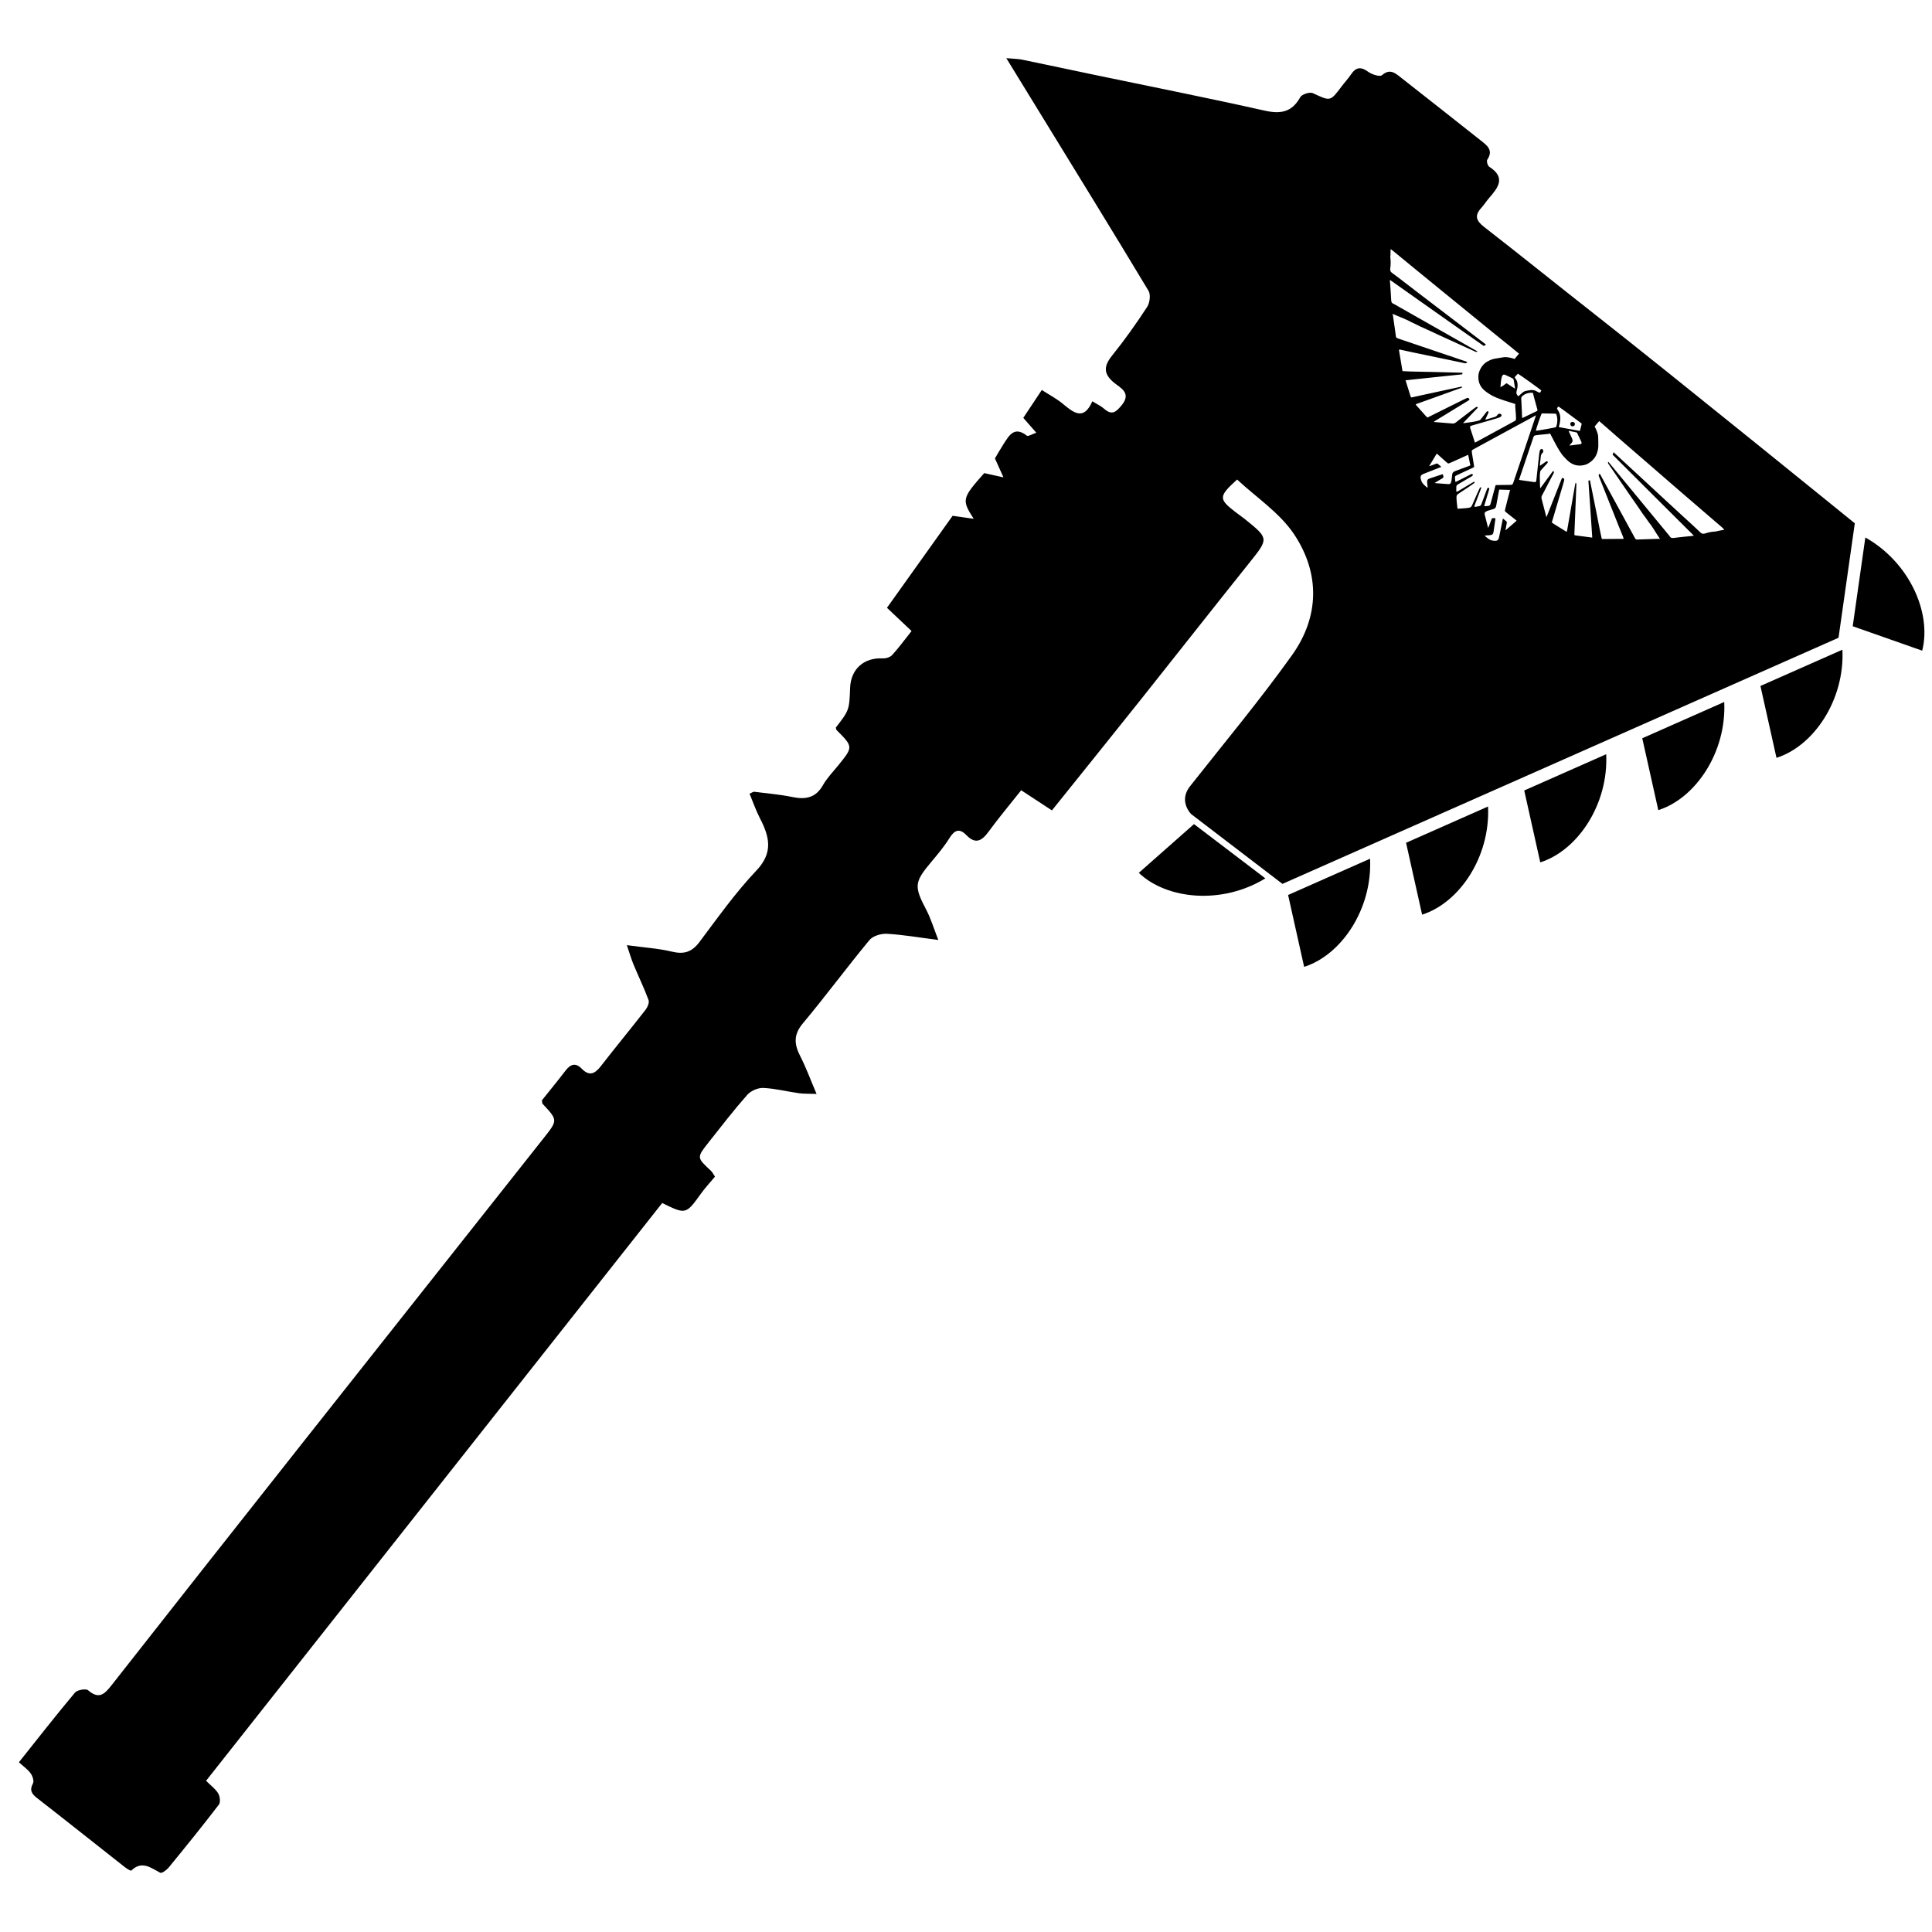 <?xml version="1.0" encoding="utf-8"?>
<!-- Generator: Adobe Illustrator 16.0.3, SVG Export Plug-In . SVG Version: 6.00 Build 0)  -->
<!DOCTYPE svg PUBLIC "-//W3C//DTD SVG 1.1//EN" "http://www.w3.org/Graphics/SVG/1.1/DTD/svg11.dtd">
<svg version="1.1" id="Ebene_3" xmlns="http://www.w3.org/2000/svg" xmlns:xlink="http://www.w3.org/1999/xlink" x="0px" y="0px"
	 width="1417.32px" height="1417.32px" viewBox="0 0 1417.32 1417.32" enable-background="new 0 0 1417.32 1417.32"
	 xml:space="preserve">
<g>
	<path d="M27.362,1319.197c21.403,16.642,42.594,33.535,63.9,50.288c1.553,1.218,4.609,3.182,5.021,2.784
		c7.892-7.616,14.301-2.01,21.287,1.578c1.153,0.589,4.699-2.001,6.227-3.868c12.448-15.22,24.822-30.502,36.773-46.103
		c1.317-1.714,0.786-6.114-0.519-8.28c-2.006-3.313-5.432-5.766-8.877-9.207c111.867-141.697,223.322-282.878,334.617-423.848
		c17.449,8.524,17.385,8.479,28.648-7.179c2.935-4.08,6.412-7.771,10.078-12.167c-0.962-1.396-1.799-3.229-3.163-4.493
		c-10.235-9.493-10.342-9.519-1.406-20.806c9.259-11.705,18.375-23.549,28.248-34.72c2.608-2.951,7.841-5.225,11.75-5.056
		c8.732,0.383,17.379,2.624,26.096,3.857c3.473,0.492,7.047,0.316,12.993,0.534c-4.534-10.625-7.735-19.432-11.972-27.707
		c-4.424-8.65-5.082-15.686,1.838-23.963c16.748-20.027,32.266-41.073,48.913-61.183c2.544-3.07,8.539-4.867,12.796-4.631
		c11.659,0.647,23.239,2.689,37.753,4.55c-3.552-9.046-5.521-15.757-8.699-21.833c-9.259-17.688-9.066-20.491,3.819-35.794
		c4.585-5.439,9.197-10.959,12.938-16.973c3.714-5.963,7.302-7.727,12.591-2.263c6.653,6.867,11.288,4.142,16.175-2.55
		c7.375-10.099,15.441-19.697,23.948-30.432c7.529,4.933,14.729,9.651,22.56,14.777c21.948-27.356,43.586-54.173,65.053-81.123
		c26.609-33.408,52.965-67.021,79.66-100.364c14.384-17.963,14.603-17.857-3.063-32.146c-2.366-1.916-4.92-3.603-7.325-5.474
		c-12.08-9.4-12.088-11.261,1.539-23.625c14.004,13.097,31.2,24.343,41.718,40.059c19.138,28.599,18.772,60.458-1.42,88.741
		c-23.602,33.053-49.697,64.33-74.874,96.245c-8.68,11.005,0.847,20.384,0.847,20.384l66.979,51.204l407.945-180.556l11.931-83.961
		c0,0-135.156-109.721-190.615-153.202c-27.193-21.323-54.069-43.057-81.366-64.249c-5.855-4.545-7.134-8.362-2.023-13.934
		c2.055-2.241,3.665-4.882,5.662-7.18c6.629-7.627,12.606-15.094,0.169-22.987c-1.183-0.751-2.134-4.181-1.449-5.193
		c4.797-7.101-0.416-10.637-4.85-14.161c-19.607-15.593-39.354-31.016-59.036-46.519c-4.138-3.256-7.758-6.129-13.329-1.336
		c-1.596,1.374-7.439-0.488-10.151-2.479c-5.351-3.924-8.988-3.421-12.588,1.921c-2.08,3.083-4.657,5.824-6.892,8.81
		c-8.416,11.244-8.25,10.944-21.08,4.959c-2.259-1.054-8.072,0.794-9.264,2.95c-6.179,11.146-14.461,12.477-26.284,9.825
		C886.3,71.864,844.783,63.641,803.361,55c-17.887-3.731-35.752-7.572-53.652-11.251c-2.844-0.583-5.812-0.571-11.473-1.084
		c9.7,15.81,18.223,29.696,26.74,43.584c25.951,42.309,52.018,84.551,77.581,127.095c1.698,2.822,0.932,8.843-1.029,11.845
		c-7.969,12.188-16.411,24.132-25.549,35.467c-6.366,7.902-6.757,13.593,1.576,20.309c4.54,3.659,12.566,7.336,5.415,16.167
		c-4.086,5.045-7.188,7.898-12.984,2.723c-2.205-1.969-5.039-3.238-8.642-5.49c-6.304,14.539-13.745,8.446-21.721,1.81
		c-4.535-3.77-9.893-6.549-15.351-10.081c-4.833,7.271-9.096,13.681-13.589,20.444c3.041,3.466,5.82,6.637,9.551,10.89
		c-3.114,1.062-6.005,2.913-6.887,2.216c-9.282-7.319-13.078-0.165-17.173,6.17c-2.38,3.682-4.518,7.52-6.281,10.481
		c2.261,5.034,4.251,9.462,6.242,13.889c-4.603-1.019-9.209-2.034-14.108-3.116c-16.382,18.526-16.637,19.561-7.723,33.512
		c-4.499-0.638-8.994-1.281-15.464-2.202c-14.938,20.932-31.178,43.694-48.161,67.493c5.73,5.412,11.714,11.065,18.049,17.049
		c-4.917,6.174-9.301,12.165-14.27,17.625c-1.476,1.621-4.629,2.557-6.943,2.44c-13.749-0.685-23.326,7.786-23.867,21.556
		c-0.643,16.451-0.643,16.451-10.466,29.164c0.173,0.643,0.16,1.48,0.567,1.891c12.233,12.288,12.219,12.266,1.143,25.932
		c-3.841,4.742-8.214,9.211-11.186,14.462c-5.292,9.359-12.737,10.68-22.403,8.699c-9.245-1.894-18.726-2.672-28.108-3.869
		c-0.563-0.071-1.211,0.495-3.327,1.433c2.504,5.994,4.646,12.247,7.641,18.055c6.914,13.399,9.967,25.057-2.626,38.327
		c-15.342,16.164-28.358,34.594-41.81,52.472c-5.501,7.314-11.279,9.133-20.087,7.021c-9.991-2.4-20.404-3.026-33.126-4.763
		c2.185,6.417,3.308,10.403,4.889,14.199c3.624,8.707,7.751,17.214,11.02,26.044c0.706,1.905-0.743,5.299-2.227,7.208
		c-10.831,13.91-22.057,27.51-32.867,41.435c-4.368,5.625-8.477,7.387-13.979,1.694c-4.387-4.532-8.146-3.33-11.734,1.349
		c-5.765,7.51-11.768,14.824-17.405,21.886c0.237,1.317,0.126,2.187,0.509,2.594c11.238,12.051,11.178,11.984,0.727,25.184
		c-59.559,75.228-119.113,150.465-178.607,225.746c-46.229,58.506-92.441,117.033-138.459,175.702
		c-5.084,6.487-9.174,10.417-17.046,3.6c-1.648-1.419-7.987-0.328-9.686,1.687c-13.704,16.328-26.821,33.146-41.125,51.087
		c3.336,3.061,6.462,5.207,8.561,8.098c1.415,1.943,2.684,5.632,1.774,7.336C21.424,1313.392,23.291,1316.035,27.362,1319.197z
		 M1114.347,259.45l-3.272,3.894c-1.953-0.74-4.002-1.149-6.057-1.343c-0.767-0.057-1.546,0.014-2.321,0.129
		c-2.16,0.31-4.313,0.669-6.44,1.05c-0.848,0.146-1.679,0.489-2.488,0.755c-0.454,0.162-0.875,0.395-1.321,0.607
		c-3.831,1.705-6.171,4.757-7.457,8.603c-0.351,1.06-0.472,2.226-0.472,3.352c-0.06,3.838,1.328,7.083,4.206,9.68
		c1.276,1.167,2.708,2.098,4.138,3.03c3.203,2.056,6.768,3.244,10.29,4.485c2.275,0.784,6.226,1.889,8.481,2.702l-0.072,1.7
		c0.129,2.051,0.873,9.231,0.473,9.978c-0.171,0.309-0.491,0.584-0.913,0.817c-9.378,5.084-18.734,10.192-28.088,15.302
		c-0.307,0.148-0.635,0.325-1.013,0.505c-0.122-0.283-0.192-0.525-0.262-0.763c-1.009-3.153-2.041-6.28-3.055-9.435
		c-0.538-1.673-0.457-1.875,1.293-2.396c3.422-1.01,6.852-1.969,10.302-2.954c2.632-0.769,5.296-1.515,7.95-2.311
		c0.669-0.205,1.335-0.459,2.023-0.74c0.234-0.12,0.47-0.237,0.703-0.405c0.275-0.22,0.492-0.533,0.535-0.906
		c0.147-1.413-1.884-1.579-2.674-0.798c-0.066,0.079-0.16,0.135-0.18,0.211c-0.61,1.158-1.674,1.619-2.876,1.918
		c-1.68,0.44-3.278,0.996-4.954,1.485c-0.359,0.104-0.727,0.112-1.259,0.208c0.165-0.359,0.245-0.562,0.353-0.743
		c0.643-1.356,1.264-2.688,1.881-4.067c0.293-0.616,0.232-1.027-0.104-1.218c-0.413-0.21-0.821-0.101-1.238,0.45
		c-1.104,1.421-2.187,2.817-3.293,4.238c-0.373,0.501-0.801,0.953-1.152,1.427c-0.976,1.215-9.346,2.088-12.254,2.537
		c-0.12,0.034-0.173-0.01-0.448-0.061c3.672-3.829,7.272-7.627,10.898-11.405c-0.489-0.548-0.987-0.602-1.476-0.29
		c-0.721,0.48-1.436,1.008-2.1,1.531c-3.314,2.548-6.657,5.072-9.975,7.618c-0.919,0.72-1.841,1.438-2.76,2.156
		c-0.664,0.524-1.406,0.761-2.271,0.711c-4.527-0.369-9.05-0.737-13.575-1.107c-0.047,0.005-0.101-0.04-0.279-0.097
		c0.23-0.167,0.415-0.331,0.623-0.472c8.185-5.007,16.369-10.013,24.552-15.019c0.375-0.23,0.743-0.508,1.09-0.759
		c-0.405-1.29-1.026-1.63-2.161-1.14c-0.923,0.401-1.842,0.849-2.714,1.292c-8.05,3.991-16.076,8-24.127,11.989
		c-0.564,0.295-1.153,0.567-1.835,0.945c-0.425-0.405-0.926-0.779-1.31-1.238c-2.393-2.69-4.788-5.379-7.181-8.069
		c-0.056-0.045-0.059-0.094-0.093-0.212c0.302-0.469,0.835-0.563,1.287-0.726c4.165-1.515,8.358-3.009,12.55-4.502
		c6.354-2.293,12.764-4.593,19.119-6.887c0.403-0.158,0.777-0.387,1.203-0.57c-0.4-0.653-0.848-0.444-1.284-0.356
		c-3.015,0.629-6.027,1.26-9.038,1.937c-8.726,1.887-17.425,3.796-26.148,5.683c-0.051,0.003-0.119,0.036-0.172,0.038
		c-0.987,0.209-1.035,0.213-1.37-0.789c-1.213-3.824-2.406-7.673-3.657-11.616c0.364-0.058,0.682-0.108,1.019-0.138
		c6.521-0.713,13.018-1.398,19.562-2.087c6.743-0.709,13.481-1.417,20.248-2.103c0.242-0.021,0.51-0.069,0.846-0.147
		c0.02-0.345,0.038-0.689,0.077-1.11c-7.384-0.194-14.715-0.345-22.027-0.567c-7.312-0.228-14.647-0.156-21.958-0.603
		c-0.874-5.302-1.766-10.48-2.638-15.733c0.799-0.142,1.432,0.073,2.081,0.212c2.529,0.543,5.081,1.107,7.607,1.648
		c11.681,2.449,23.354,4.852,35.034,7.299c1.2,0.241,2.407,0.579,3.603,0.77c0.996,0.16,1.206,0.017,1.782-0.94
		c-0.301-0.124-0.605-0.244-0.886-0.341c-16.24-5.517-32.482-10.983-48.725-16.5c-0.456-0.157-0.916-0.362-1.366-0.471
		c-0.928-0.239-1.352-0.866-1.408-1.817c-0.04-0.438-0.075-0.877-0.139-1.29c-0.649-4.659-1.321-9.291-1.996-13.971
		c-0.02-0.243-0.14-0.48-0.275-0.909c0.638,0.264,0.968,0.408,1.349,0.545c1.553,0.626,3.021,1.408,4.638,1.956
		c1.164,0.39,2.247,0.983,3.368,1.476c0.436,0.184,0.914,0.314,1.325,0.524c0.949,0.483,1.878,0.991,2.828,1.475
		c1.282,0.624,2.581,1.174,3.864,1.8c0.815,0.37,1.615,0.817,2.412,1.214c0.128,0.063,0.207,0.128,0.337,0.192
		c2.271,1.006,4.57,2.034,6.823,3.067c2.477,1.135,4.914,2.324,7.396,3.458c6.033,2.767,12.09,5.508,18.125,8.276
		c2.685,1.215,5.347,2.457,8.028,3.674c0.257,0.123,0.541,0.273,0.838,0.296c0.295,0.021,0.582-0.05,0.85-0.1
		c0.02-0.076,0.039-0.151,0.076-0.252c-0.261-0.174-0.47-0.352-0.755-0.499c-11.158-6.349-22.34-12.673-33.497-19.022
		c-8.988-5.115-18.001-10.2-26.987-15.314c-0.154-0.085-0.283-0.147-0.461-0.206c-1.112-0.394-1.438-1.3-1.515-2.447
		c-0.14-2.468-0.278-4.936-0.441-7.377c-0.146-2.247-0.346-4.539-0.491-6.783c-0.016-0.196,0.012-0.443,0.025-0.838
		c23.012,16.175,45.81,32.442,68.782,48.449c0.581-0.368,1.048-0.655,1.657-1.002c-0.161-0.133-0.32-0.267-0.479-0.401
		c-3.655-2.801-7.334-5.576-10.989-8.378c-2.762-2.094-5.499-4.213-8.284-6.329c-4.022-3.064-8.047-6.127-12.067-9.192
		c-2.314-1.763-4.657-3.549-6.968-5.313c-4.576-3.484-9.149-6.966-13.676-10.455c-3.816-2.934-7.604-5.847-11.419-8.781
		c-1.708-1.302-3.415-2.602-5.146-3.826c-1.174-0.808-1.439-1.891-1.188-3.53c0.396-2.514,0.375-5.019,0.057-7.544
		c-0.11-0.727,0.097-1.458,0.106-2.169c0.024-1.157,0.047-2.313,0.042-3.492c0.005-0.193,0.026-0.374,0.037-0.565
		c-0.03,0.016-0.037,0.007,0.005-0.076c-0.002,0.027-0.005,0.05-0.005,0.076c0.014-0.007,0.027-0.013,0.057-0.031
		c0.609,0.462,1.256,0.874,1.839,1.362c5.315,4.375,10.604,8.732,15.939,13.08c4.602,3.777,9.176,7.528,13.798,11.277
		c2.431,1.998,4.886,3.973,7.318,5.972c4.647,3.771,9.302,7.59,13.949,11.363c2.382,1.952,4.76,3.906,7.161,5.835
		c4.575,3.753,9.121,7.485,13.72,11.211c2.508,2.066,4.995,4.109,7.55,6.123c4.032,3.162,7.951,6.455,11.938,9.67
		C1113.711,258.914,1114.004,259.161,1114.347,259.45z M1104.505,281.594c-1.1,0.881-2.257,1.717-3.794,2.414
		c0.307-2.725,0.328-5.282,1.077-7.729c0.08-0.204,0.16-0.407,0.291-0.615c0.583-0.91,1.134-1.08,2.126-0.651
		c1.177,0.537,2.375,1.046,3.53,1.611c0.665,0.334,1.313,0.696,1.979,1.03c0.436,0.232,0.639,0.583,0.729,1.066
		c0.261,1.843,0.621,3.729,0.932,5.617c0.016,0.194,0.011,0.416-0.008,0.761c-1.927-1.258-3.746-2.425-5.541-3.57
		C1105.125,281.074,1105.125,281.074,1104.505,281.594z M1116.602,305.811c-0.104-2.568-0.224-5.112-0.322-7.684
		c-0.088-1.833-0.193-3.64-0.303-5.449c-0.054-0.903,0.224-1.664,0.933-2.241c1.834-1.535,3.954-2.284,6.356-2.343
		c0.443,0.01,0.895,0.117,1.314,0.156c0.195,0.844,0.33,1.543,0.515,2.239c0.898,3.285,1.798,6.572,2.696,9.858
		c0.219,0.816,0.198,0.891-0.551,1.299c-0.144,0.061-0.306,0.151-0.423,0.233c-3.16,1.501-6.293,3.025-9.454,4.527
		c-0.162,0.088-0.402,0.156-0.665,0.254C1116.643,306.299,1116.621,306.054,1116.602,305.811z M1130.713,286.49
		c-0.213,0.363-0.423,0.774-0.66,1.163c-0.258,0.416-0.568,0.516-1.002,0.333c-0.54-0.272-1.124-0.492-1.645-0.841
		c-1.381-0.885-2.897-1.123-4.479-0.962c-1.22,0.107-2.425,0.36-3.631,0.61c-1.058,0.24-1.972,0.785-2.742,1.539
		c-0.883,0.837-1.846,1.611-2.785,2.401c-1.354-1.453-1.637-2.46-1.1-4.177c0.405-1.286,0.637-2.582,0.643-3.934
		c0.011-1.572-0.265-3.021-1.14-4.344c-0.253-0.397-0.598-0.686-0.806-1.085c-0.113-0.188-0.121-0.555-0.033-0.66
		c0.715-0.848,1.483-1.603,2.227-2.379C1116.021,275.633,1130.211,285.797,1130.713,286.49z M1141.603,303.595
		c1.2,2.815,1.125,7.046-0.157,9.81c-1.557,0.455-14.035,2.666-14.752,2.605c0.177-1.343,3.762-11.842,4.301-12.7
		c0.049-0.003,0.119-0.035,0.169-0.039c2.976,0.061,5.974,0.096,8.95,0.158C1140.657,303.479,1141.159,303.583,1141.603,303.595z
		 M1160.23,311.433c-0.369,1.407-0.712,2.836-1.08,4.242c-0.037,0.15-0.149,0.283-0.206,0.46
		c-5.091-0.933-10.154-1.845-15.271-2.801c-0.109-0.137-0.142-0.21-0.095-0.263c0.135-0.43,0.268-0.857,0.377-1.308
		c0.941-3.862,1.254-7.623-1.208-11.093c-0.753-1.04-0.554-1.547,0.599-2.434c1.128,0.813,2.275,1.595,3.399,2.407
		c2.91,2.129,5.75,4.29,8.661,6.419c1.471,1.1,2.94,2.2,4.462,3.296C1160.259,310.644,1160.36,310.954,1160.23,311.433z
		 M1157.107,317.89c0.962,2.028,1.919,4.007,2.879,6.037c0.563,1.376,0.33,1.813-1.101,2.01c-0.147,0.014-0.317,0.054-0.485,0.043
		c-2.189,0.288-4.374,0.577-6.534,0.837c-0.146,0.013-0.317,0.004-0.541-0.002c0.467-0.557,0.813-1.077,1.269-1.51
		c1.251-1.164,1.291-2.395,0.574-3.854c-0.715-1.462-1.362-2.951-2.027-4.417c-0.125-0.283-0.246-0.568-0.408-1.02
		c2.025,0.438,3.881,0.866,5.756,1.219C1156.885,317.296,1156.982,317.607,1157.107,317.89z M1114.377,352.067
		c0.134-0.428,0.228-0.755,0.322-1.083c3.423-10.094,6.843-20.188,10.236-30.303c0.156-0.456,0.352-0.792,0.646-1.038
		c0.693-0.503,7.869-1.028,9.91-1.253l1.664-0.364c1.188,2.082,2.935,5.81,4.124,7.891c1.824,3.256,3.59,6.589,6.187,9.36
		c1.164,1.25,2.329,2.499,3.697,3.559c3.055,2.387,6.49,3.194,10.259,2.474c1.112-0.194,2.237-0.513,3.224-1.039
		c3.559-1.978,6.168-4.759,7.189-8.826c0.132-0.478,0.288-0.935,0.372-1.407c0.143-0.872,0.315-1.723,0.315-2.582
		c0.031-2.188-0.011-4.346-0.078-6.524c-0.016-0.785-0.084-1.565-0.271-2.31c-0.54-1.991-1.299-3.938-2.363-5.736l3.338-3.974
		c0.346,0.289,0.635,0.535,0.928,0.778c3.83,3.399,7.773,6.668,11.579,10.095c2.424,2.172,4.888,4.242,7.332,6.386
		c4.431,3.815,8.893,7.701,13.353,11.537c2.335,2.008,4.67,4.016,6.983,6.05c4.515,3.931,9.078,7.855,13.591,11.786
		c2.39,2.051,4.756,4.13,7.143,6.182c4.51,3.88,8.996,7.742,13.507,11.622c5.2,4.461,10.426,8.942,15.629,13.452
		c0.584,0.49,1.099,1.058,1.658,1.575c-0.04,0.102-0.062,0.128-0.075,0.252c-0.216,0.043-0.408,0.109-0.626,0.152
		c-1.134,0.221-2.296,0.42-3.429,0.641c-0.699,0.134-1.41,0.441-2.12,0.477c-2.547,0.124-5.036,0.56-7.422,1.357
		c-1.524,0.525-2.635,0.45-3.682-0.566c-1.53-1.511-3.081-2.949-4.657-4.409c-3.545-3.251-7.068-6.482-10.616-9.735
		c-4.218-3.906-8.438-7.813-12.651-11.671c-2.135-1.976-4.298-3.973-6.435-5.949c-3.708-3.437-7.421-6.871-11.132-10.305
		c-2.536-2.359-5.096-4.69-7.66-7.07c-3.387-3.121-6.755-6.265-10.143-9.385c-0.16-0.132-0.32-0.268-0.479-0.4
		c-0.242,0.609-0.467,1.145-0.702,1.805c19.745,19.846,39.692,39.503,59.587,59.386c-0.383,0.083-0.601,0.125-0.82,0.169
		c-2.263,0.221-4.528,0.441-6.766,0.686c-2.433,0.259-4.89,0.547-7.344,0.833c-1.115,0.146-2.041-0.045-2.672-1.071
		c-0.063-0.143-0.171-0.28-0.28-0.417c-6.585-7.975-13.148-15.976-19.732-23.949c-8.178-9.899-16.328-19.824-24.507-29.722
		c-0.193-0.254-0.403-0.432-0.62-0.659c-0.069,0.03-0.143,0.062-0.235,0.118c0.024,0.293-0.021,0.617,0.049,0.855
		c0.073,0.29,0.29,0.516,0.438,0.772c1.658,2.435,3.342,4.842,5.002,7.277c3.764,5.468,7.505,10.964,11.271,16.432
		c1.544,2.247,3.136,4.442,4.682,6.692c1.428,2.06,2.813,4.125,4.192,6.191c0.086,0.115,0.164,0.18,0.248,0.297
		c0.531,0.716,1.084,1.453,1.612,2.169c0.84,1.155,1.604,2.34,2.441,3.496c0.614,0.881,1.299,1.681,1.938,2.534
		c0.277,0.368,0.488,0.817,0.743,1.21c0.679,1.022,1.45,1.986,2.034,3.067c0.79,1.477,1.839,2.81,2.725,4.231
		c0.198,0.302,0.399,0.653,0.771,1.236c-0.446-0.06-0.724-0.111-0.945-0.116c-4.679,0.135-9.404,0.275-14.104,0.436
		c-0.418,0.013-0.856,0.05-1.295,0.089c-0.947,0.107-1.637-0.202-2.034-1.077c-0.211-0.449-0.463-0.843-0.698-1.265
		c-8.229-15.051-16.409-30.105-24.639-45.156c-0.147-0.256-0.318-0.537-0.489-0.816c-0.82,0.758-0.947,0.968-0.62,1.919
		c0.422,1.167,0.934,2.278,1.378,3.417c4.424,11.083,8.798,22.17,13.222,33.252c0.945,2.425,1.965,4.816,2.934,7.212
		c0.247,0.618,0.548,1.23,0.567,2.012c-5.352,0.022-10.578,0.058-15.954,0.108c-1.668-7.1-2.859-14.339-4.371-21.523
		c-1.478-7.166-2.886-14.361-4.351-21.6c-0.409,0.108-0.747,0.186-1.083,0.264c0.004,0.319,0.001,0.59,0,0.861
		c0.465,6.762,0.956,13.544,1.416,20.307c0.445,6.517,0.894,13.082,1.312,19.628c0.027,0.341,0.011,0.687,0.041,1.027
		c-4.103-0.551-8.099-1.065-12.073-1.605c-1.044-0.154-1.072-0.177-1.013-1.214c-0.005-0.048,0.011-0.122,0.009-0.171
		c0.354-8.92,0.737-17.817,1.095-26.736c0.128-3.057,0.251-6.163,0.353-9.24c0.012-0.442,0.141-0.92-0.571-1.203
		c-0.134,0.43-0.295,0.836-0.354,1.282c-1.189,6.686-2.355,13.343-3.496,20.021c-0.749,4.388-1.496,8.775-2.272,13.136
		c-0.082,0.476-0.085,1.015-0.493,1.396c-0.101-0.042-0.179-0.06-0.227-0.056c-3.061-1.893-6.146-3.763-9.186-5.686
		c-0.493-0.326-0.97-0.726-1.443-1.078c0.207-0.73,0.401-1.335,0.614-1.968c2.545-8.619,5.114-17.216,7.659-25.834
		c0.28-0.981,0.567-1.916,0.803-2.893c0.288-1.203-0.129-1.782-1.497-1.935c-0.183,0.385-0.394,0.799-0.557,1.205
		c-3.522,8.923-7.048,17.849-10.569,26.772c-0.101,0.229-0.234,0.437-0.356,0.693c-0.085-0.114-0.115-0.186-0.146-0.256
		c-1.143-4.396-2.283-8.79-3.427-13.183c-0.217-0.817-0.088-1.614,0.313-2.361c0.55-1.029,1.125-2.038,1.646-3.089
		c1.938-3.704,3.877-7.408,5.789-11.134c0.473-0.778,0.846-1.548,1.218-2.364c0.225-0.537,0.111-0.994-0.539-1.404
		c-3.097,4.224-6.194,8.395-9.359,12.699c-0.098-0.265-0.127-0.335-0.136-0.432c-0.08-2.914-0.663-11.311,0.388-12.507
		c0.43-0.455,0.801-0.954,1.207-1.382c1.211-1.332,2.398-2.639,3.607-3.972c0.473-0.507,0.512-0.928,0.231-1.295
		c-0.244-0.3-0.64-0.313-1.219,0.105c-1.228,0.818-2.453,1.686-3.681,2.552c-0.186,0.117-0.323,0.225-0.671,0.476
		c0.001-0.54-0.055-0.903-0.011-1.275c0.196-1.686,0.465-3.403,0.608-5.136c0.089-1.235,0.36-2.364,1.396-3.165
		c0.092-0.057,0.132-0.159,0.178-0.212c0.634-0.915,0.117-2.884-1.246-2.494c-0.363,0.104-0.633,0.373-0.804,0.683
		c-0.123,0.256-0.229,0.486-0.276,0.76c-0.161,0.678-0.299,1.377-0.382,2.121c-0.304,2.728-0.63,5.48-0.907,8.231
		c-0.378,3.567-0.735,7.11-1.14,10.657c-0.211,1.812-0.396,1.924-2.138,1.683c-3.279-0.453-6.559-0.904-9.815-1.384
		C1114.926,352.168,1114.698,352.114,1114.377,352.067z M1089.072,392.986c0.558-0.073,0.965-0.183,1.354-0.215
		c0.904-0.055,1.813-0.06,2.736-0.188c1.673-0.219,2.263-0.813,2.512-2.453c0.307-2.139,0.634-4.304,0.938-6.441
		c0.146-1.143,0.316-2.31,0.486-3.48c-0.568-0.025-1.061-0.03-1.579-0.108c-0.622-0.069-1.048,0.115-1.286,0.774
		c-0.722,1.88-1.442,3.759-2.164,5.639c-0.079,0.203-0.164,0.357-0.353,0.743c-0.143-0.528-0.271-0.86-0.348-1.197
		c-0.703-2.714-1.379-5.405-2.055-8.096c-0.041-0.218-0.133-0.433-0.155-0.674c-0.157-0.944,0.027-1.38,0.845-1.867
		c0.414-0.33,0.957-0.599,1.506-0.769c1.36-0.438,2.721-0.875,4.116-1.242c0.932-0.252,1.521-0.844,1.814-1.729
		c0.114-0.353,0.205-0.729,0.269-1.129c0.652-3.517,1.283-7.01,1.936-10.528c0.028-0.25,0.131-0.479,0.221-0.854
		c2.634,0.092,5.242,0.159,7.926,0.245c-0.142,0.602-0.252,1.054-0.379,1.53c-1.015,3.895-2.056,7.768-2.993,11.679
		c-0.605,2.607-0.817,2.158,1.504,4.019c2.004,1.594,4.009,3.188,6.036,4.756c0.212,0.177,0.402,0.381,0.616,0.609
		c-2.715,2.372-5.388,4.692-8.037,6.982c-0.101-0.31-0.047-0.535,0.009-0.76c0.286-1.523,0.545-3.068,0.83-4.591
		c0.085-0.424,0.072-0.841-0.297-1.153c-0.819-0.689-1.615-1.357-2.517-2.114c-0.096,0.328-0.147,0.555-0.181,0.752
		c-0.822,4.098-1.695,8.201-2.519,12.299c-0.081,0.475-0.212,0.952-0.341,1.43c-0.319,1.181-1.145,1.843-2.317,1.896
		c-0.806,0.045-1.604-0.083-2.402-0.21C1092.487,396.128,1090.944,394.467,1089.072,392.986z M1069.233,373.196
		c-0.048,0.004-0.096,0.008-0.125-0.012l0.111-0.134c-0.217-1.945-0.809-6.51-0.735-8.48c0.037-1.01,0.441-1.708,1.255-2.246
		c2.646-1.752,5.322-3.482,7.943-5.255c1.18-0.814,2.362-1.628,3.497-2.44c0.574-0.418,0.598-0.444,0.492-1.393
		c-0.729,0.383-1.434,0.738-2.11,1.165c-3.267,1.954-6.56,3.935-9.827,5.887c-0.395,0.254-0.782,0.606-1.399,0.269
		c0.024-1.108,0.027-2.238,0.028-3.367c-0.004-0.86,0.462-1.416,1.187-1.848c3.344-1.934,6.664-3.892,9.98-5.849
		c1.003-0.603,1.084-0.807,0.706-1.756c-0.629-0.166-1.117,0.146-1.631,0.438c-3.344,1.664-6.659,3.351-9.976,5.038
		c-0.306,0.148-0.588,0.271-0.875,0.395c-0.236-0.741-0.459-3.055-0.364-3.651c0.037-0.423,0.178-0.752,0.605-0.937
		c0.379-0.181,0.75-0.41,1.126-0.589c3.965-1.866,7.937-3.683,11.897-5.549c0.117-0.035,0.208-0.142,0.396-0.256
		c0.002-0.221-0.019-0.465-0.039-0.708c-0.496-3.174-1.014-6.322-1.535-9.517c-0.313-1.889-0.212-2.119,1.434-2.998
		c12.124-6.576,24.27-13.18,36.368-19.777c2.979-1.61,5.908-3.214,8.89-4.822c0.021-0.027,0.069-0.031,0.092-0.058l0.092,0.212
		c-1.071,3.212-2.147,6.375-3.219,9.585c-4.393,13.076-8.806,26.178-13.222,39.23c-0.607,1.797-0.791,1.912-2.706,1.931
		c-3.218,0.01-6.431,0.066-9.64,0.124c-0.242,0.021-0.487,0.044-0.704,0.087c-0.081,0.201-0.12,0.303-0.185,0.432
		c-1.154,4.226-2.264,8.446-3.42,12.672c-0.109,0.402-0.249,0.782-0.384,1.212c-0.114,0.403-0.41,0.648-0.791,0.781
		c-0.573,0.197-2.912,0.4-3.66,0.268c0.095-0.329,0.165-0.627,0.239-0.93c1.089-3.557,2.152-7.135,3.244-10.693
		c0.149-0.552,0.396-1.115,0.149-1.682c-1.027-0.229-1.215-0.115-1.607,0.999c-1.356,3.604-2.715,7.21-4.045,10.835
		c-0.302,0.789-0.769,1.344-1.612,1.491c-1.115,0.196-2.227,0.39-3.313,0.607c-0.416-0.529-0.136-0.97,0.022-1.427
		c1.36-3.554,2.746-7.138,4.106-10.692c0.306-0.739,0.507-1.518,0.786-2.278c-0.951,0.059-1.002,0.063-1.29,0.725
		c-0.623,1.283-1.251,2.564-1.8,3.865c-1.269,2.908-2.539,5.819-3.81,8.727c-0.389,0.894-1.03,1.44-1.997,1.624
		c-1.928,0.411-6.5,0.636-8.479,0.733l-0.113,0.133C1069.265,373.267,1069.26,373.218,1069.233,373.196z M1042.772,352.901
		c-0.265-0.764-0.527-1.525-0.618-2.328c-0.153-1.167,0.357-2.095,1.466-2.607c0.447-0.211,0.874-0.397,1.35-0.584
		c3.895-1.519,7.785-3.083,11.681-4.6c0.213-0.092,0.404-0.156,0.712-0.305c-0.957-0.852-1.754-1.518-2.575-2.208
		c-0.369-0.312-0.783-0.251-1.187-0.096c-1.451,0.545-2.927,1.065-4.378,1.609c-0.214,0.092-0.402,0.157-0.749,0.14
		c1.802-3.006,3.627-6.038,5.495-9.122c0.262,0.174,0.496,0.325,0.707,0.503c1.916,1.7,3.831,3.4,5.725,5.127
		c2.231,1.967,1.755,1.836,4.221,0.79c3.688-1.599,7.322-3.29,10.984-4.955c0.447-0.211,0.874-0.396,1.442-0.643
		c0.548,2.628,1.063,5.188,1.608,7.768c-0.334,0.128-0.542,0.266-0.807,0.366c-3.353,1.248-6.685,2.469-10.036,3.719
		c-0.382,0.13-0.735,0.282-1.066,0.459c-0.821,0.439-1.303,1.119-1.392,2.084c-0.149,1.414-0.316,2.853-0.514,4.269
		c-0.073,0.572-0.245,1.151-0.44,1.709c-0.318,0.862-0.735,1.143-1.694,1.154c-0.219-0.005-0.468-0.033-0.689-0.039
		c-2.768-0.203-5.563-0.425-8.328-0.629c-0.348-0.019-0.695-0.086-1.242-0.138c0.325-0.224,0.486-0.363,0.673-0.475
		c1.726-1.034,3.427-2.091,5.182-3.103c0.561-0.343,0.694-0.773,0.541-1.398c-0.139-0.479-0.233-1.009-0.379-1.537
		c-1.122,0.367-2.22,0.708-3.343,1.074c-2.054,0.67-4.13,1.366-6.184,2.035c-1.576,0.53-2.083,1.188-1.985,2.897
		c0.056,0.904,0.207,1.798,0.286,2.726c0.034,0.391,0.024,0.833,0.021,1.373C1045.478,356.35,1043.578,355.114,1042.772,352.901z"/>
	<path d="M1154.946,312.233c-0.559,0.613-1.782,0.67-2.472,0.093c-0.556-0.468-0.64-1.712-0.176-2.319
		c0.463-0.604,1.857-0.651,2.573-0.05C1155.476,310.42,1155.506,311.62,1154.946,312.233z"/>
	<path d="M1351.604,476.613c1.728,37.087-21.183,70.745-48.373,79.336c-2.58-11.521-11.768-52.726-11.768-52.726L1351.604,476.613z"
		/>
	<path d="M1178.314,553.294c1.731,37.089-21.179,70.744-48.371,79.332c-2.579-11.52-11.769-52.725-11.769-52.725L1178.314,553.294z"
		/>
	<path d="M1264.906,514.975c1.727,37.09-21.182,70.747-48.373,79.339c-2.576-11.524-11.766-52.727-11.766-52.727L1264.906,514.975z"
		/>
	<path d="M1091.636,591.649c1.729,37.09-21.187,70.745-48.376,79.338c-2.575-11.523-11.768-52.727-11.768-52.727L1091.636,591.649z"
		/>
	<path d="M1005.092,629.947c1.729,37.087-21.183,70.743-48.374,79.337c-2.574-11.524-11.767-52.729-11.767-52.729L1005.092,629.947z
		"/>
	<path d="M1410.123,477.329c-11.136-3.909-50.961-17.918-50.961-17.918l9.252-65.115
		C1400.798,412.46,1417.228,449.71,1410.123,477.329z"/>
	<path d="M928.26,644.372c-31.64,19.425-72.176,15.618-92.835-4.041c8.847-7.823,40.489-35.771,40.489-35.771L928.26,644.372z"/>
	<path display="none" d="M1124.936,320.681c0.156-0.456,0.352-0.792,0.646-1.038c0.693-0.503,7.869-1.028,9.91-1.253l1.664-0.364
		c1.188,2.082,2.935,5.81,4.124,7.891c1.824,3.256,3.59,6.589,6.187,9.36c1.164,1.25,2.329,2.499,3.697,3.559
		c3.055,2.387,6.49,3.194,10.259,2.474c1.112-0.194,2.237-0.513,3.224-1.039c3.559-1.978,6.168-4.759,7.189-8.826
		c0.132-0.478,0.288-0.935,0.372-1.407c0.143-0.872,0.315-1.723,0.315-2.582c0.031-2.188-0.011-4.346-0.078-6.524
		c-0.016-0.785-0.084-1.565-0.271-2.31c-0.54-1.991-1.299-3.938-2.363-5.736l3.338-3.974c0.346,0.289,0.635,0.535,0.928,0.778
		c3.83,3.399,7.773,6.668,11.579,10.095c2.424,2.172,4.888,4.242,7.332,6.386c4.431,3.815,8.893,7.701,13.353,11.537
		c2.335,2.008,4.67,4.016,6.983,6.05c4.515,3.931,9.078,7.855,13.591,11.786c2.39,2.051,4.756,4.13,7.143,6.182
		c4.51,3.88,8.996,7.742,13.507,11.622c5.2,4.461,10.426,8.942,15.629,13.452c0.584,0.49,1.099,1.058,1.658,1.575
		c-0.04,0.102-0.062,0.128-0.075,0.252c-0.216,0.043-0.408,0.109-0.626,0.152c-1.134,0.221-2.296,0.42-3.429,0.641
		c-0.699,0.134-1.41,0.441-2.12,0.477c-2.547,0.124-5.036,0.56-7.422,1.357c-1.524,0.525-2.635,0.45-3.682-0.566
		c-1.53-1.511-3.081-2.949-4.657-4.409c-3.545-3.251-7.068-6.482-10.616-9.735c-4.218-3.906-8.438-7.813-12.651-11.671
		c-2.135-1.976-4.298-3.973-6.435-5.949c-3.708-3.437-7.421-6.871-11.132-10.305c-2.536-2.359-5.096-4.69-7.66-7.07
		c-3.387-3.121-6.755-6.265-10.143-9.385c-0.16-0.132-0.32-0.268-0.479-0.4c-0.242,0.609-0.467,1.145-0.702,1.805
		c19.745,19.846,39.692,39.503,59.587,59.386c-0.383,0.083-0.601,0.125-0.82,0.169c-2.263,0.221-4.528,0.441-6.766,0.686
		c-2.433,0.259-4.89,0.547-7.344,0.833c-1.115,0.146-2.041-0.045-2.672-1.071c-0.063-0.143-0.171-0.28-0.28-0.417
		c-6.585-7.975-13.148-15.976-19.732-23.949c-8.178-9.899-16.328-19.824-24.507-29.722c-0.193-0.254-0.403-0.432-0.62-0.659
		c-0.069,0.03-0.143,0.062-0.235,0.118c0.024,0.293-0.021,0.617,0.049,0.855c0.073,0.29,0.29,0.516,0.438,0.772
		c1.658,2.435,3.342,4.842,5.002,7.277c3.764,5.468,7.505,10.964,11.271,16.432c1.544,2.247,3.136,4.442,4.682,6.692
		c1.428,2.06,2.813,4.125,4.192,6.191c0.086,0.115,0.164,0.18,0.248,0.297c0.531,0.716,1.084,1.453,1.612,2.169
		c0.84,1.155,1.604,2.34,2.441,3.496c0.614,0.881,1.299,1.681,1.938,2.534c0.277,0.368,0.488,0.817,0.743,1.21
		c0.679,1.022,1.45,1.986,2.034,3.067c0.79,1.477,1.839,2.81,2.725,4.231c0.198,0.302,0.399,0.653,0.771,1.236
		c-0.446-0.06-0.724-0.111-0.945-0.116c-4.679,0.135-9.404,0.275-14.104,0.436c-0.418,0.013-0.856,0.05-1.295,0.089
		c-0.947,0.107-1.637-0.202-2.034-1.077c-0.211-0.449-0.463-0.843-0.698-1.265c-8.229-15.051-16.409-30.105-24.639-45.156
		c-0.147-0.256-0.318-0.537-0.489-0.816c-0.82,0.758-0.947,0.968-0.62,1.919c0.422,1.167,0.934,2.278,1.378,3.417
		c4.424,11.083,8.798,22.17,13.222,33.252c0.945,2.425,1.965,4.816,2.934,7.212c0.247,0.618,0.548,1.23,0.567,2.012
		c-5.352,0.022-10.578,0.058-15.954,0.108c-1.668-7.1-2.859-14.339-4.371-21.523c-1.478-7.166-2.886-14.361-4.351-21.6
		c-0.409,0.108-0.747,0.186-1.083,0.264c0.004,0.319,0.001,0.59,0,0.861c0.465,6.762,0.956,13.544,1.416,20.307
		c0.445,6.517,0.894,13.082,1.312,19.628c0.027,0.341,0.011,0.687,0.041,1.027c-4.103-0.551-8.099-1.065-12.073-1.605
		c-1.044-0.154-1.072-0.177-1.013-1.214c-0.005-0.048,0.011-0.122,0.009-0.171c0.354-8.92,0.737-17.817,1.095-26.736
		c0.128-3.057,0.251-6.163,0.353-9.24c0.012-0.442,0.141-0.92-0.571-1.203c-0.134,0.43-0.295,0.836-0.354,1.282
		c-1.189,6.686-2.355,13.343-3.496,20.021c-0.749,4.388-1.496,8.775-2.272,13.136c-0.082,0.476-0.085,1.015-0.493,1.396
		c-0.101-0.042-0.179-0.06-0.227-0.056c-3.061-1.893-6.146-3.763-9.186-5.686c-0.493-0.326-0.97-0.726-1.443-1.078
		c0.207-0.73,0.401-1.335,0.614-1.968c2.545-8.619,5.114-17.216,7.659-25.834c0.28-0.981,0.567-1.916,0.803-2.893
		c0.288-1.203-0.129-1.782-1.497-1.935c-0.183,0.385-0.394,0.799-0.557,1.205c-3.522,8.923-7.048,17.849-10.569,26.772
		c-0.101,0.229-0.234,0.437-0.356,0.693c-0.085-0.114-0.115-0.186-0.146-0.256c-1.143-4.396-2.283-8.79-3.427-13.183
		c-0.217-0.817-0.088-1.614,0.313-2.361c0.55-1.029,1.125-2.038,1.646-3.089c1.938-3.704,3.877-7.408,5.789-11.134
		c0.473-0.778,0.846-1.548,1.218-2.364c0.225-0.537,0.111-0.994-0.539-1.404c-3.097,4.224-6.194,8.395-9.359,12.699
		c-0.098-0.265-0.127-0.335-0.136-0.432c-0.08-2.914-0.663-11.311,0.388-12.507c0.43-0.455,0.801-0.954,1.207-1.382
		c1.211-1.332,2.398-2.639,3.607-3.972c0.473-0.507,0.512-0.928,0.231-1.295c-0.244-0.3-0.64-0.313-1.219,0.105
		c-1.228,0.818-2.453,1.686-3.681,2.552c-0.186,0.117-0.323,0.225-0.671,0.476c0.001-0.54-0.055-0.903-0.011-1.275
		c0.196-1.686,0.465-3.403,0.608-5.136c0.089-1.235,0.36-2.364,1.396-3.165c0.092-0.057,0.132-0.159,0.178-0.212
		c0.634-0.915,0.117-2.884-1.246-2.494c-0.363,0.104-0.633,0.373-0.804,0.683c-0.123,0.256-0.229,0.486-0.276,0.76
		c-0.161,0.678-0.299,1.377-0.382,2.121c-0.304,2.728-0.63,5.48-0.907,8.231c-0.378,3.567-0.735,7.11-1.14,10.657
		c-0.211,1.812-0.396,1.924-2.138,1.683c-3.279-0.453-6.559-0.904-9.815-1.384c-0.247-0.027-0.475-0.081-0.796-0.127
		c0.134-0.428,0.228-0.755,0.322-1.083C1118.122,340.89,1121.542,330.796,1124.936,320.681z"/>
	<path display="none" d="M1093.163,392.583c1.673-0.219,2.263-0.813,2.512-2.453c0.307-2.139,0.634-4.304,0.938-6.441
		c0.146-1.143,0.316-2.31,0.486-3.48c-0.568-0.025-1.061-0.03-1.579-0.108c-0.622-0.069-1.048,0.115-1.286,0.774
		c-0.722,1.88-1.442,3.759-2.164,5.639c-0.079,0.203-0.164,0.357-0.353,0.743c-0.143-0.528-0.271-0.86-0.348-1.197
		c-0.703-2.714-1.379-5.405-2.055-8.096c-0.041-0.218-0.133-0.433-0.155-0.674c-0.157-0.944,0.027-1.38,0.845-1.867
		c0.414-0.33,0.957-0.599,1.506-0.769c1.36-0.438,2.721-0.875,4.116-1.242c0.932-0.252,1.521-0.844,1.814-1.729
		c0.114-0.353,0.205-0.729,0.269-1.129c0.652-3.517,1.283-7.01,1.936-10.528c0.028-0.25,0.131-0.479,0.221-0.854
		c2.634,0.092,5.242,0.159,7.926,0.245c-0.142,0.602-0.252,1.054-0.379,1.53c-1.015,3.895-2.056,7.768-2.993,11.679
		c-0.605,2.607-0.817,2.158,1.504,4.019c2.004,1.594,4.009,3.188,6.036,4.756c0.212,0.177,0.402,0.381,0.616,0.609
		c-2.715,2.372-5.388,4.692-8.037,6.982c-0.101-0.31-0.047-0.535,0.009-0.76c0.286-1.523,0.545-3.068,0.83-4.591
		c0.085-0.424,0.072-0.841-0.297-1.153c-0.819-0.689-1.615-1.357-2.517-2.114c-0.096,0.328-0.147,0.555-0.181,0.752
		c-0.822,4.098-1.695,8.201-2.519,12.299c-0.081,0.475-0.212,0.952-0.341,1.43c-0.319,1.181-1.145,1.843-2.317,1.896
		c-0.806,0.045-1.604-0.083-2.402-0.21c-2.316-0.412-3.859-2.072-5.731-3.553c0.558-0.073,0.965-0.183,1.354-0.215
		C1091.331,392.716,1092.24,392.711,1093.163,392.583z"/>
	<path display="none" d="M1116.279,298.127c-0.088-1.833-0.193-3.64-0.303-5.449c-0.054-0.903,0.224-1.664,0.933-2.241
		c1.834-1.535,3.954-2.284,6.356-2.343c0.443,0.01,0.895,0.117,1.314,0.156c0.195,0.844,0.33,1.543,0.515,2.239
		c0.898,3.285,1.798,6.572,2.696,9.858c0.219,0.816,0.198,0.891-0.551,1.299c-0.144,0.061-0.306,0.151-0.423,0.233
		c-3.16,1.501-6.293,3.025-9.454,4.527c-0.162,0.088-0.402,0.156-0.665,0.254c-0.056-0.363-0.077-0.607-0.097-0.851
		C1116.498,303.243,1116.378,300.699,1116.279,298.127z"/>
	<path display="none" d="M1160.23,311.433c0.13-0.479,0.028-0.789-0.362-1.075c-1.521-1.096-2.991-2.196-4.462-3.296
		c-2.911-2.129-5.751-4.29-8.661-6.419c-1.124-0.812-2.271-1.594-3.399-2.407c-1.152,0.887-1.352,1.395-0.599,2.434
		c2.462,3.47,2.149,7.231,1.208,11.093c-0.109,0.451-0.242,0.878-0.377,1.308c-0.047,0.053-0.015,0.126,0.095,0.263
		c5.117,0.956,10.181,1.868,15.271,2.801c0.057-0.178,0.169-0.31,0.206-0.46C1159.519,314.269,1159.861,312.84,1160.23,311.433z
		 M1154.946,312.233c-0.559,0.613-1.782,0.67-2.472,0.093c-0.556-0.468-0.64-1.712-0.176-2.319c0.463-0.604,1.857-0.651,2.573-0.05
		C1155.476,310.42,1155.506,311.62,1154.946,312.233z"/>
	<path display="none" d="M1126.693,316.01c0.177-1.343,3.762-11.842,4.301-12.7c0.049-0.003,0.119-0.035,0.169-0.039
		c2.976,0.061,5.974,0.096,8.95,0.158c0.544,0.05,1.046,0.153,1.489,0.166c1.2,2.815,1.125,7.046-0.157,9.81
		C1139.889,313.859,1127.41,316.07,1126.693,316.01z"/>
	<path display="none" d="M1129.051,287.985c-0.54-0.272-1.124-0.492-1.645-0.841c-1.381-0.885-2.897-1.123-4.479-0.962
		c-1.22,0.107-2.425,0.36-3.631,0.61c-1.058,0.24-1.972,0.785-2.742,1.539c-0.883,0.837-1.846,1.611-2.785,2.401
		c-1.354-1.453-1.637-2.46-1.1-4.177c0.405-1.286,0.637-2.582,0.643-3.934c0.011-1.572-0.265-3.021-1.14-4.344
		c-0.253-0.397-0.598-0.686-0.806-1.085c-0.113-0.188-0.121-0.555-0.033-0.66c0.715-0.848,1.483-1.603,2.227-2.379
		c2.461,1.48,16.65,11.645,17.152,12.337c-0.213,0.363-0.423,0.774-0.66,1.163C1129.795,288.068,1129.484,288.168,1129.051,287.985z
		"/>
	<path display="none" d="M1104.505,281.594c-1.1,0.881-2.257,1.717-3.794,2.414c0.307-2.725,0.328-5.282,1.077-7.729
		c0.08-0.204,0.16-0.407,0.291-0.615c0.583-0.91,1.134-1.08,2.126-0.651c1.177,0.537,2.375,1.046,3.53,1.611
		c0.665,0.334,1.313,0.696,1.979,1.03c0.436,0.232,0.639,0.583,0.729,1.066c0.261,1.843,0.621,3.729,0.932,5.617
		c0.016,0.194,0.011,0.416-0.008,0.761c-1.927-1.258-3.746-2.425-5.541-3.57C1105.125,281.074,1105.125,281.074,1104.505,281.594z"
		/>
	<path display="none" d="M1158.886,325.937c-0.147,0.014-0.317,0.054-0.485,0.043c-2.189,0.288-4.374,0.577-6.534,0.837
		c-0.146,0.013-0.317,0.004-0.541-0.002c0.467-0.557,0.813-1.077,1.269-1.51c1.251-1.164,1.291-2.395,0.574-3.854
		c-0.715-1.462-1.362-2.951-2.027-4.417c-0.125-0.283-0.246-0.568-0.408-1.02c2.025,0.438,3.881,0.866,5.756,1.219
		c0.396,0.064,0.494,0.375,0.619,0.658c0.962,2.028,1.919,4.007,2.879,6.037C1160.549,325.303,1160.316,325.739,1158.886,325.937z"
		/>
	<path display="none" d="M1069.22,373.05c-0.217-1.945-0.809-6.51-0.735-8.48c0.037-1.01,0.441-1.708,1.255-2.246
		c2.646-1.752,5.322-3.482,7.943-5.255c1.18-0.814,2.362-1.628,3.497-2.44c0.574-0.418,0.598-0.444,0.492-1.393
		c-0.729,0.383-1.434,0.738-2.11,1.165c-3.267,1.954-6.56,3.935-9.827,5.887c-0.395,0.254-0.782,0.606-1.399,0.269
		c0.024-1.108,0.027-2.238,0.028-3.367c-0.004-0.86,0.462-1.416,1.187-1.848c3.344-1.934,6.664-3.892,9.98-5.849
		c1.003-0.603,1.084-0.807,0.706-1.756c-0.629-0.166-1.117,0.146-1.631,0.438c-3.344,1.664-6.659,3.351-9.976,5.038
		c-0.306,0.148-0.588,0.271-0.875,0.395c-0.236-0.741-0.459-3.055-0.364-3.651c0.037-0.423,0.178-0.752,0.605-0.937
		c0.379-0.181,0.75-0.41,1.126-0.589c3.965-1.866,7.937-3.683,11.897-5.549c0.117-0.035,0.208-0.142,0.396-0.256
		c0.002-0.221-0.019-0.465-0.039-0.708c-0.496-3.174-1.014-6.322-1.535-9.517c-0.313-1.889-0.212-2.119,1.434-2.998
		c12.124-6.576,24.27-13.18,36.368-19.777c2.979-1.61,5.908-3.214,8.89-4.822c0.021-0.027,0.069-0.031,0.092-0.058l0.092,0.212
		c-1.071,3.212-2.147,6.375-3.219,9.585c-4.393,13.076-8.806,26.178-13.222,39.23c-0.607,1.797-0.791,1.912-2.706,1.931
		c-3.218,0.01-6.431,0.066-9.64,0.124c-0.242,0.021-0.487,0.044-0.704,0.087c-0.081,0.201-0.12,0.303-0.185,0.432
		c-1.154,4.226-2.264,8.446-3.42,12.672c-0.109,0.402-0.249,0.782-0.384,1.212c-0.114,0.403-0.41,0.648-0.791,0.781
		c-0.573,0.197-2.912,0.4-3.66,0.268c0.095-0.329,0.165-0.627,0.239-0.93c1.089-3.557,2.152-7.135,3.244-10.693
		c0.149-0.552,0.396-1.115,0.149-1.682c-1.027-0.229-1.215-0.115-1.607,0.999c-1.356,3.604-2.715,7.21-4.045,10.835
		c-0.302,0.789-0.769,1.344-1.612,1.491c-1.115,0.196-2.227,0.39-3.313,0.607c-0.416-0.529-0.136-0.97,0.022-1.427
		c1.36-3.554,2.746-7.138,4.106-10.692c0.306-0.739,0.507-1.518,0.786-2.278c-0.951,0.059-1.002,0.063-1.29,0.725
		c-0.623,1.283-1.251,2.564-1.8,3.865c-1.269,2.908-2.539,5.819-3.81,8.727c-0.389,0.894-1.03,1.44-1.997,1.624
		c-1.928,0.411-6.5,0.636-8.479,0.733l-0.113,0.133c-0.003-0.049-0.008-0.099-0.034-0.121c-0.048,0.004-0.096,0.008-0.125-0.012
		L1069.22,373.05z"/>
	<path display="none" d="M1043.62,347.967c0.447-0.211,0.874-0.397,1.35-0.584c3.895-1.519,7.785-3.083,11.681-4.6
		c0.213-0.092,0.404-0.156,0.712-0.305c-0.957-0.852-1.754-1.518-2.575-2.208c-0.369-0.312-0.783-0.251-1.187-0.096
		c-1.451,0.545-2.927,1.065-4.378,1.609c-0.214,0.092-0.402,0.157-0.749,0.14c1.802-3.006,3.627-6.038,5.495-9.122
		c0.262,0.174,0.496,0.325,0.707,0.503c1.916,1.7,3.831,3.4,5.725,5.127c2.231,1.967,1.755,1.836,4.221,0.79
		c3.688-1.599,7.322-3.29,10.984-4.955c0.447-0.211,0.874-0.396,1.442-0.643c0.548,2.628,1.063,5.188,1.608,7.768
		c-0.334,0.128-0.542,0.266-0.807,0.366c-3.353,1.248-6.685,2.469-10.036,3.719c-0.382,0.13-0.735,0.282-1.066,0.459
		c-0.821,0.439-1.303,1.119-1.392,2.084c-0.149,1.414-0.316,2.853-0.514,4.269c-0.073,0.572-0.245,1.151-0.44,1.709
		c-0.318,0.862-0.735,1.143-1.694,1.154c-0.219-0.005-0.468-0.033-0.689-0.039c-2.768-0.203-5.563-0.425-8.328-0.629
		c-0.348-0.019-0.695-0.086-1.242-0.138c0.325-0.224,0.486-0.363,0.673-0.475c1.726-1.034,3.427-2.091,5.182-3.103
		c0.561-0.343,0.694-0.773,0.541-1.398c-0.139-0.479-0.233-1.009-0.379-1.537c-1.122,0.367-2.22,0.708-3.343,1.074
		c-2.054,0.67-4.13,1.366-6.184,2.035c-1.576,0.53-2.083,1.188-1.985,2.897c0.056,0.904,0.207,1.798,0.286,2.726
		c0.034,0.391,0.024,0.833,0.021,1.373c-1.782-1.588-3.682-2.823-4.487-5.036c-0.265-0.764-0.527-1.525-0.618-2.328
		C1042.001,349.406,1042.512,348.479,1043.62,347.967z"/>
	<path display="none" d="M1105.018,262.001c-0.767-0.057-1.546,0.014-2.321,0.129c-2.16,0.31-4.313,0.669-6.44,1.05
		c-0.848,0.146-1.679,0.489-2.488,0.755c-0.454,0.162-0.875,0.395-1.321,0.607c-3.831,1.705-6.171,4.757-7.457,8.603
		c-0.351,1.06-0.472,2.226-0.472,3.352c-0.06,3.838,1.328,7.083,4.206,9.68c1.276,1.167,2.708,2.098,4.138,3.03
		c3.203,2.056,6.768,3.244,10.29,4.485c2.275,0.784,6.226,1.889,8.481,2.702l-0.072,1.7c0.129,2.051,0.873,9.231,0.473,9.978
		c-0.171,0.309-0.491,0.584-0.913,0.817c-9.378,5.084-18.734,10.192-28.088,15.302c-0.307,0.148-0.635,0.325-1.013,0.505
		c-0.122-0.283-0.192-0.525-0.262-0.763c-1.009-3.153-2.041-6.28-3.055-9.435c-0.538-1.673-0.457-1.875,1.293-2.396
		c3.422-1.01,6.852-1.969,10.302-2.954c2.632-0.769,5.296-1.515,7.95-2.311c0.669-0.205,1.335-0.459,2.023-0.74
		c0.234-0.12,0.47-0.237,0.703-0.405c0.275-0.22,0.492-0.533,0.535-0.906c0.147-1.413-1.884-1.579-2.674-0.798
		c-0.066,0.079-0.16,0.135-0.18,0.211c-0.61,1.158-1.674,1.619-2.876,1.918c-1.68,0.44-3.278,0.996-4.954,1.485
		c-0.359,0.104-0.727,0.112-1.259,0.208c0.165-0.359,0.245-0.562,0.353-0.743c0.643-1.356,1.264-2.688,1.881-4.067
		c0.293-0.616,0.232-1.027-0.104-1.218c-0.413-0.21-0.821-0.101-1.238,0.45c-1.104,1.421-2.187,2.817-3.293,4.238
		c-0.373,0.501-0.801,0.953-1.152,1.427c-0.976,1.215-9.346,2.088-12.254,2.537c-0.12,0.034-0.173-0.01-0.448-0.061
		c3.672-3.829,7.272-7.627,10.898-11.405c-0.489-0.548-0.987-0.602-1.476-0.29c-0.721,0.48-1.436,1.008-2.1,1.531
		c-3.314,2.548-6.657,5.072-9.975,7.618c-0.919,0.72-1.841,1.438-2.76,2.156c-0.664,0.524-1.406,0.761-2.271,0.711
		c-4.527-0.369-9.05-0.737-13.575-1.107c-0.047,0.005-0.101-0.04-0.279-0.097c0.23-0.167,0.415-0.331,0.623-0.472
		c8.185-5.007,16.369-10.013,24.552-15.019c0.375-0.23,0.743-0.508,1.09-0.759c-0.405-1.29-1.026-1.63-2.161-1.14
		c-0.923,0.401-1.842,0.849-2.714,1.292c-8.05,3.991-16.076,8-24.127,11.989c-0.564,0.295-1.153,0.567-1.835,0.945
		c-0.425-0.405-0.926-0.779-1.31-1.238c-2.393-2.69-4.788-5.379-7.181-8.069c-0.056-0.045-0.059-0.094-0.093-0.212
		c0.302-0.469,0.835-0.563,1.287-0.726c4.165-1.515,8.358-3.009,12.55-4.502c6.354-2.293,12.764-4.593,19.119-6.887
		c0.403-0.158,0.777-0.387,1.203-0.57c-0.4-0.653-0.848-0.444-1.284-0.356c-3.015,0.629-6.027,1.26-9.038,1.937
		c-8.726,1.887-17.425,3.796-26.148,5.683c-0.051,0.003-0.119,0.036-0.172,0.038c-0.987,0.209-1.035,0.213-1.37-0.789
		c-1.213-3.824-2.406-7.673-3.657-11.616c0.364-0.058,0.682-0.108,1.019-0.138c6.521-0.713,13.018-1.398,19.562-2.087
		c6.743-0.709,13.481-1.417,20.248-2.103c0.242-0.021,0.51-0.069,0.846-0.147c0.02-0.345,0.038-0.689,0.077-1.11
		c-7.384-0.194-14.715-0.345-22.027-0.567c-7.312-0.228-14.647-0.156-21.958-0.603c-0.874-5.302-1.766-10.48-2.638-15.733
		c0.799-0.142,1.432,0.073,2.081,0.212c2.529,0.543,5.081,1.107,7.607,1.648c11.681,2.449,23.354,4.852,35.034,7.299
		c1.2,0.241,2.407,0.579,3.603,0.77c0.996,0.16,1.206,0.017,1.782-0.94c-0.301-0.124-0.605-0.244-0.886-0.341
		c-16.24-5.517-32.482-10.983-48.725-16.5c-0.456-0.157-0.916-0.362-1.366-0.471c-0.928-0.239-1.352-0.866-1.408-1.817
		c-0.04-0.438-0.075-0.877-0.139-1.29c-0.649-4.659-1.321-9.291-1.996-13.971c-0.02-0.243-0.14-0.48-0.275-0.909
		c0.638,0.264,0.968,0.408,1.349,0.545c1.553,0.626,3.021,1.408,4.638,1.956c1.164,0.39,2.247,0.983,3.368,1.476
		c0.436,0.184,0.914,0.314,1.325,0.524c0.949,0.483,1.878,0.991,2.828,1.475c1.282,0.624,2.581,1.174,3.864,1.8
		c0.815,0.37,1.615,0.817,2.412,1.214c0.128,0.063,0.207,0.128,0.337,0.192c2.271,1.006,4.57,2.034,6.823,3.067
		c2.477,1.135,4.914,2.324,7.396,3.458c6.033,2.767,12.09,5.508,18.125,8.276c2.685,1.215,5.347,2.457,8.028,3.674
		c0.257,0.123,0.541,0.273,0.838,0.296c0.295,0.021,0.582-0.05,0.85-0.1c0.02-0.076,0.039-0.151,0.076-0.252
		c-0.261-0.174-0.47-0.352-0.755-0.499c-11.158-6.349-22.34-12.673-33.497-19.022c-8.988-5.115-18.001-10.2-26.987-15.314
		c-0.154-0.085-0.283-0.147-0.461-0.206c-1.112-0.394-1.438-1.3-1.515-2.447c-0.14-2.468-0.278-4.936-0.441-7.377
		c-0.146-2.247-0.346-4.539-0.491-6.783c-0.016-0.196,0.012-0.443,0.025-0.838c23.012,16.175,45.81,32.442,68.782,48.449
		c0.581-0.368,1.048-0.655,1.657-1.002c-0.161-0.133-0.32-0.267-0.479-0.401c-3.655-2.801-7.334-5.576-10.989-8.378
		c-2.762-2.094-5.499-4.213-8.284-6.329c-4.022-3.064-8.047-6.127-12.067-9.192c-2.314-1.763-4.657-3.549-6.968-5.313
		c-4.576-3.484-9.149-6.966-13.676-10.455c-3.816-2.934-7.604-5.847-11.419-8.781c-1.708-1.302-3.415-2.602-5.146-3.826
		c-1.174-0.808-1.439-1.891-1.188-3.53c0.396-2.514,0.375-5.019,0.057-7.544c-0.11-0.727,0.097-1.458,0.106-2.169
		c0.024-1.157,0.047-2.313,0.042-3.492c0.005-0.193,0.026-0.374,0.037-0.565c0.014-0.007,0.027-0.013,0.057-0.031
		c0.609,0.462,1.256,0.874,1.839,1.362c5.315,4.375,10.604,8.732,15.939,13.08c4.602,3.777,9.176,7.528,13.798,11.277
		c2.431,1.998,4.886,3.973,7.318,5.972c4.647,3.771,9.302,7.59,13.949,11.363c2.382,1.952,4.76,3.906,7.161,5.835
		c4.575,3.753,9.121,7.485,13.72,11.211c2.508,2.066,4.995,4.109,7.55,6.123c4.032,3.162,7.951,6.455,11.938,9.67
		c0.29,0.243,0.583,0.49,0.926,0.779l-3.272,3.894C1109.121,262.604,1107.072,262.194,1105.018,262.001z"/>
	<path display="none" d="M1020.156,182.733c-0.002,0.027-0.005,0.05-0.005,0.076
		C1020.121,182.825,1020.114,182.816,1020.156,182.733z"/>
</g>
</svg>
